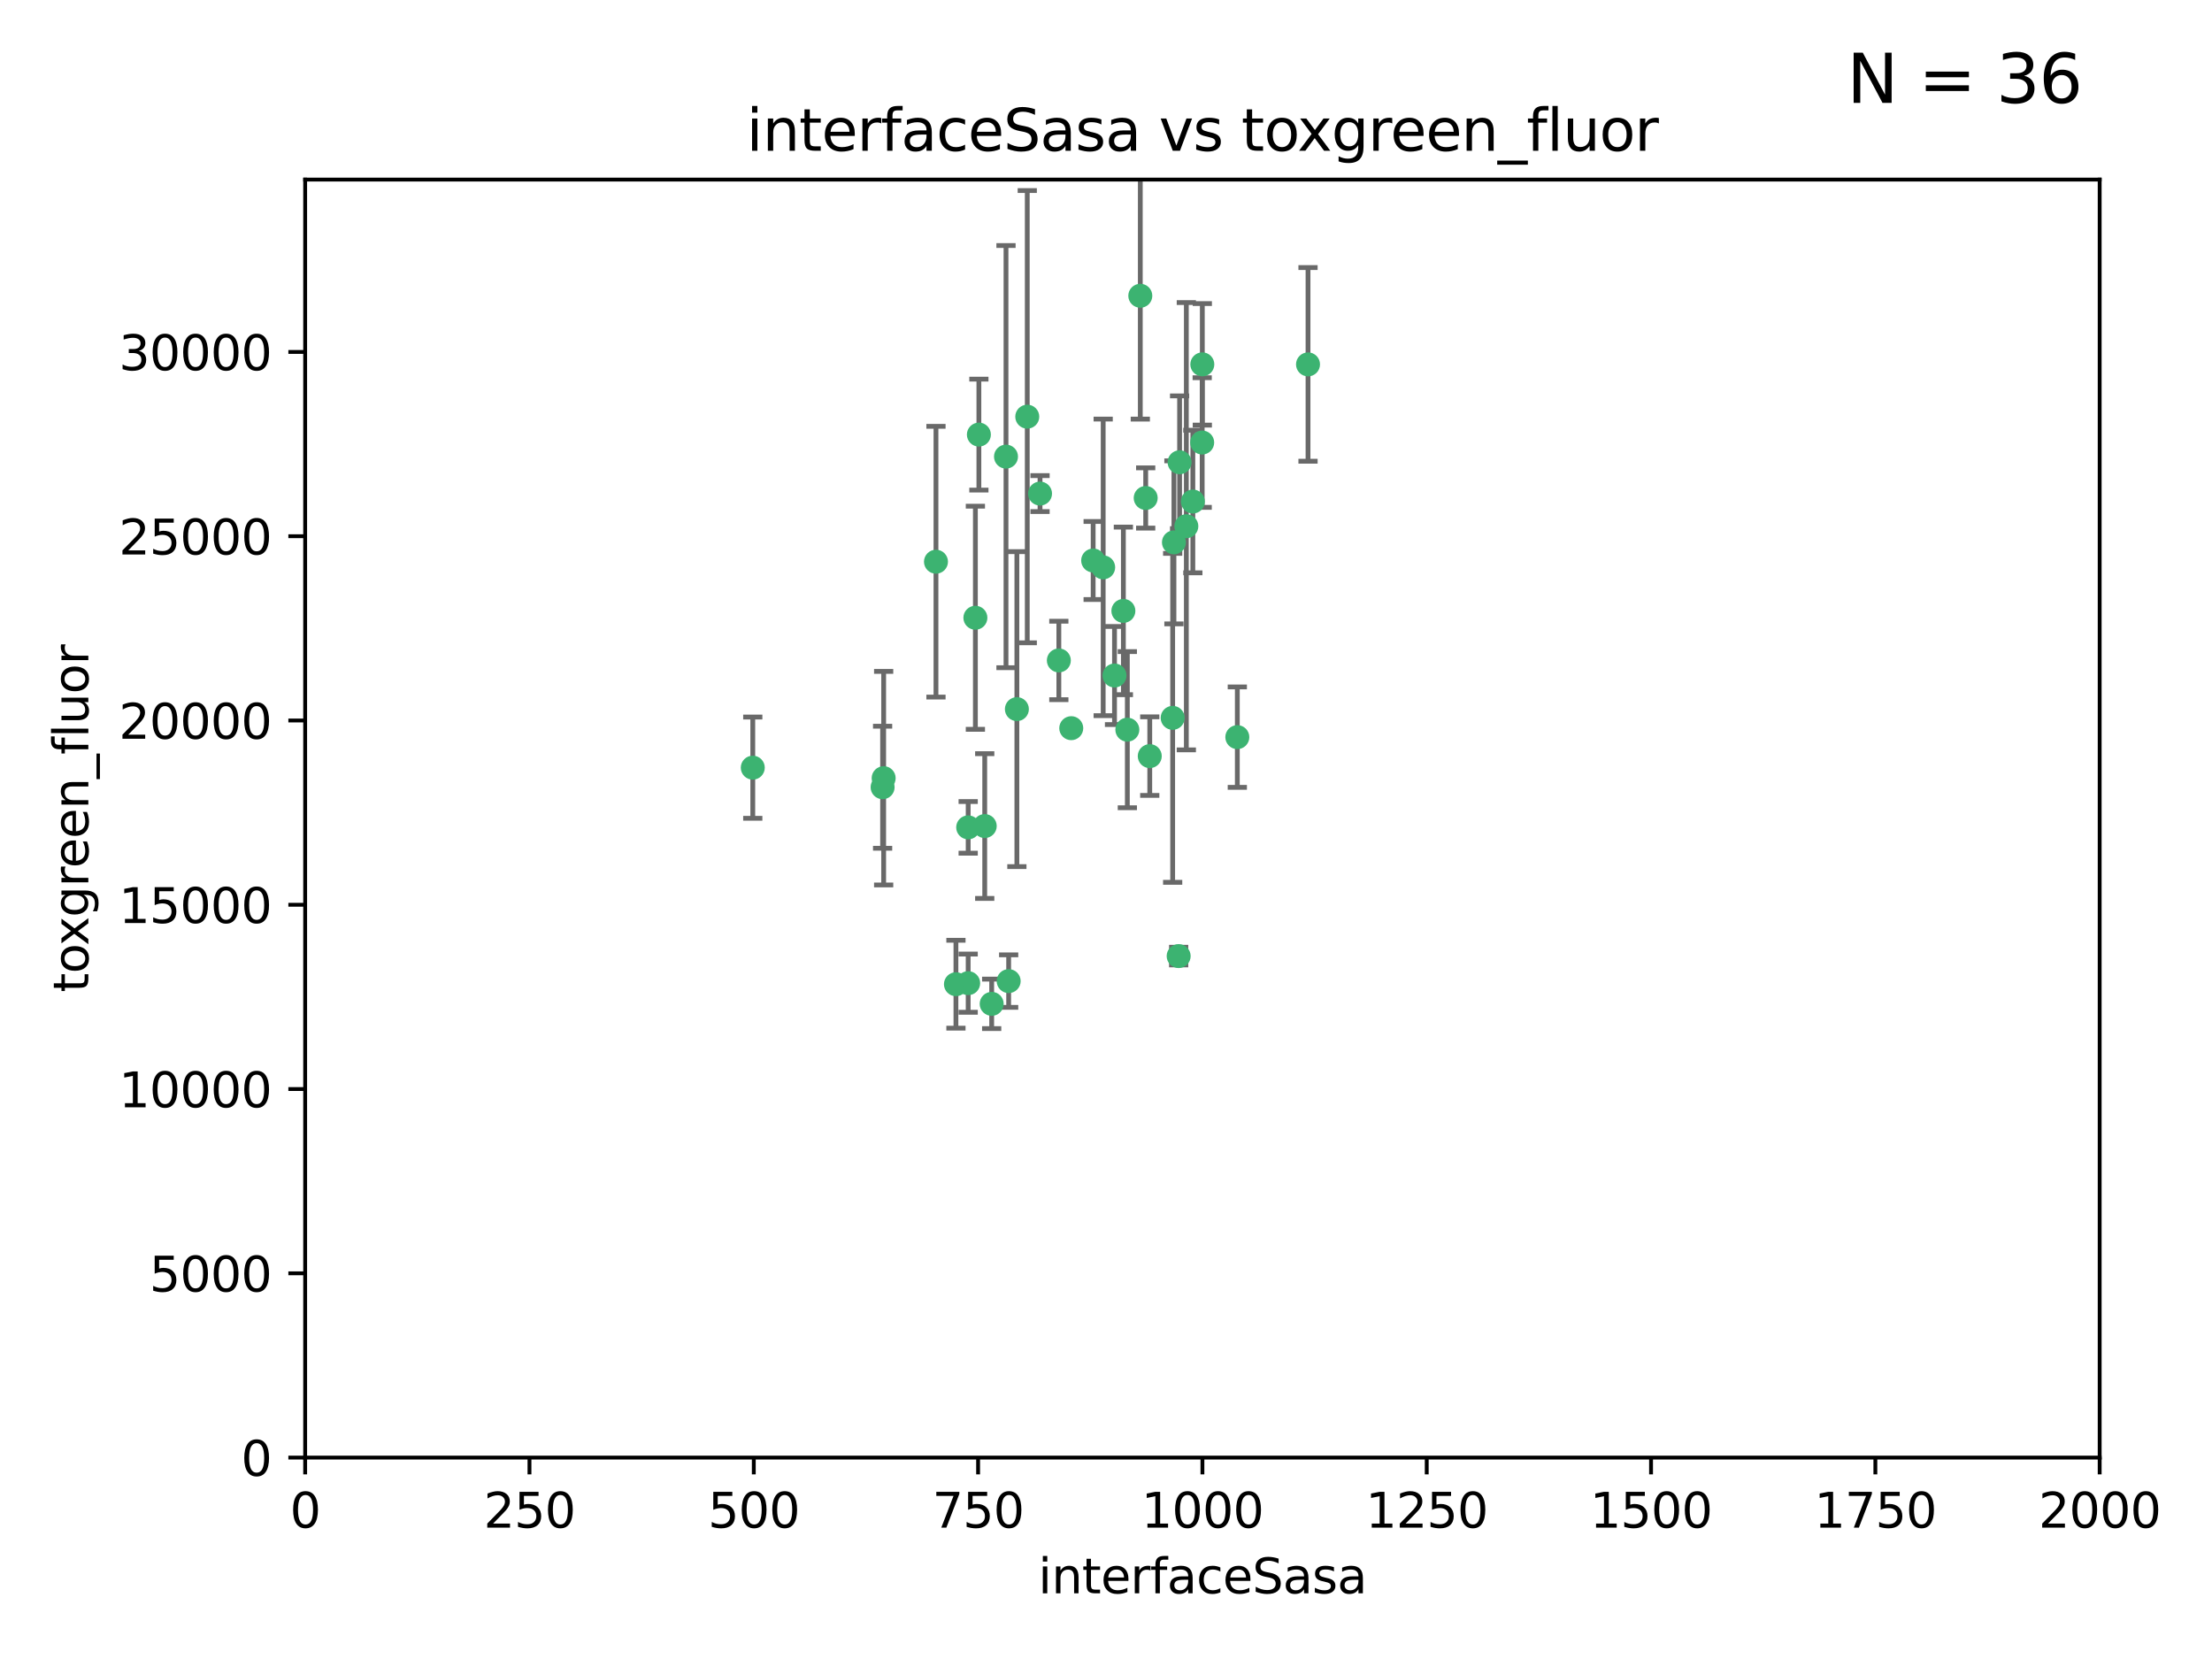 <?xml version="1.0" encoding="utf-8" standalone="no"?>
<!DOCTYPE svg PUBLIC "-//W3C//DTD SVG 1.1//EN"
  "http://www.w3.org/Graphics/SVG/1.1/DTD/svg11.dtd">
<svg xmlns:xlink="http://www.w3.org/1999/xlink" width="460.8pt" height="345.6pt" viewBox="0 0 460.8 345.6" xmlns="http://www.w3.org/2000/svg" version="1.1">
 <defs>
  <style type="text/css">*{stroke-linejoin: round; stroke-linecap: butt}</style>
 </defs>
 <g id="figure_1">
  <g id="patch_1">
   <path d="M 0 345.6 
L 460.8 345.6 
L 460.8 0 
L 0 0 
z
" style="fill: #ffffff"/>
  </g>
  <g id="axes_1">
   <g id="patch_2">
    <path d="M 63.571 303.64 
L 437.4 303.64 
L 437.4 37.411 
L 63.571 37.411 
z
" style="fill: #ffffff"/>
   </g>
   <g id="PathCollection_1">
    <defs>
     <path id="m87de6851c2" d="M 0 1.118 
C 0.297 1.118 0.581 1 0.791 0.791 
C 1 0.581 1.118 0.297 1.118 0 
C 1.118 -0.297 1 -0.581 0.791 -0.791 
C 0.581 -1 0.297 -1.118 0 -1.118 
C -0.297 -1.118 -0.581 -1 -0.791 -0.791 
C -1 -0.581 -1.118 -0.297 -1.118 0 
C -1.118 0.297 -1 0.581 -0.791 0.791 
C -0.581 1 -0.297 1.118 0 1.118 
z
" style="stroke: #3cb371"/>
    </defs>
    <g clip-path="url(#p96022aaa6d)">
     <use xlink:href="#m87de6851c2" x="272.484" y="75.908" style="fill: #3cb371; stroke: #3cb371"/>
     <use xlink:href="#m87de6851c2" x="250.437" y="92.187" style="fill: #3cb371; stroke: #3cb371"/>
     <use xlink:href="#m87de6851c2" x="247.136" y="109.622" style="fill: #3cb371; stroke: #3cb371"/>
     <use xlink:href="#m87de6851c2" x="244.553" y="112.982" style="fill: #3cb371; stroke: #3cb371"/>
     <use xlink:href="#m87de6851c2" x="234.02" y="127.26" style="fill: #3cb371; stroke: #3cb371"/>
     <use xlink:href="#m87de6851c2" x="223.161" y="151.693" style="fill: #3cb371; stroke: #3cb371"/>
     <use xlink:href="#m87de6851c2" x="248.491" y="104.476" style="fill: #3cb371; stroke: #3cb371"/>
     <use xlink:href="#m87de6851c2" x="238.669" y="103.738" style="fill: #3cb371; stroke: #3cb371"/>
     <use xlink:href="#m87de6851c2" x="227.725" y="116.762" style="fill: #3cb371; stroke: #3cb371"/>
     <use xlink:href="#m87de6851c2" x="237.546" y="61.614" style="fill: #3cb371; stroke: #3cb371"/>
     <use xlink:href="#m87de6851c2" x="245.731" y="96.299" style="fill: #3cb371; stroke: #3cb371"/>
     <use xlink:href="#m87de6851c2" x="257.757" y="153.559" style="fill: #3cb371; stroke: #3cb371"/>
     <use xlink:href="#m87de6851c2" x="216.658" y="102.821" style="fill: #3cb371; stroke: #3cb371"/>
     <use xlink:href="#m87de6851c2" x="206.585" y="209.121" style="fill: #3cb371; stroke: #3cb371"/>
     <use xlink:href="#m87de6851c2" x="250.465" y="75.9" style="fill: #3cb371; stroke: #3cb371"/>
     <use xlink:href="#m87de6851c2" x="201.688" y="204.811" style="fill: #3cb371; stroke: #3cb371"/>
     <use xlink:href="#m87de6851c2" x="194.981" y="117.014" style="fill: #3cb371; stroke: #3cb371"/>
     <use xlink:href="#m87de6851c2" x="220.577" y="137.58" style="fill: #3cb371; stroke: #3cb371"/>
     <use xlink:href="#m87de6851c2" x="210.123" y="204.382" style="fill: #3cb371; stroke: #3cb371"/>
     <use xlink:href="#m87de6851c2" x="203.92" y="90.534" style="fill: #3cb371; stroke: #3cb371"/>
     <use xlink:href="#m87de6851c2" x="229.813" y="118.19" style="fill: #3cb371; stroke: #3cb371"/>
     <use xlink:href="#m87de6851c2" x="213.998" y="86.8" style="fill: #3cb371; stroke: #3cb371"/>
     <use xlink:href="#m87de6851c2" x="203.191" y="128.689" style="fill: #3cb371; stroke: #3cb371"/>
     <use xlink:href="#m87de6851c2" x="211.835" y="147.723" style="fill: #3cb371; stroke: #3cb371"/>
     <use xlink:href="#m87de6851c2" x="183.864" y="163.993" style="fill: #3cb371; stroke: #3cb371"/>
     <use xlink:href="#m87de6851c2" x="245.536" y="199.17" style="fill: #3cb371; stroke: #3cb371"/>
     <use xlink:href="#m87de6851c2" x="209.568" y="95.121" style="fill: #3cb371; stroke: #3cb371"/>
     <use xlink:href="#m87de6851c2" x="244.288" y="149.542" style="fill: #3cb371; stroke: #3cb371"/>
     <use xlink:href="#m87de6851c2" x="199.14" y="205.029" style="fill: #3cb371; stroke: #3cb371"/>
     <use xlink:href="#m87de6851c2" x="239.516" y="157.513" style="fill: #3cb371; stroke: #3cb371"/>
     <use xlink:href="#m87de6851c2" x="205.136" y="172.082" style="fill: #3cb371; stroke: #3cb371"/>
     <use xlink:href="#m87de6851c2" x="201.69" y="172.356" style="fill: #3cb371; stroke: #3cb371"/>
     <use xlink:href="#m87de6851c2" x="234.846" y="152.004" style="fill: #3cb371; stroke: #3cb371"/>
     <use xlink:href="#m87de6851c2" x="184.082" y="162.105" style="fill: #3cb371; stroke: #3cb371"/>
     <use xlink:href="#m87de6851c2" x="232.174" y="140.722" style="fill: #3cb371; stroke: #3cb371"/>
     <use xlink:href="#m87de6851c2" x="156.817" y="159.917" style="fill: #3cb371; stroke: #3cb371"/>
    </g>
   </g>
   <g id="matplotlib.axis_1">
    <g id="xtick_1">
     <g id="line2d_1">
      <defs>
       <path id="mec2aa5df44" d="M 0 0 
L 0 3.5 
" style="stroke: #000000; stroke-width: 0.8"/>
      </defs>
      <g>
       <use xlink:href="#mec2aa5df44" x="63.571" y="303.64" style="stroke: #000000; stroke-width: 0.8"/>
      </g>
     </g>
     <g id="text_1">
      <!-- 0 -->
      <g transform="translate(60.39 318.238)scale(0.1 -0.1)">
       <defs>
        <path id="DejaVuSans-30" d="M 2034 4250 
Q 1547 4250 1301 3770 
Q 1056 3291 1056 2328 
Q 1056 1369 1301 889 
Q 1547 409 2034 409 
Q 2525 409 2770 889 
Q 3016 1369 3016 2328 
Q 3016 3291 2770 3770 
Q 2525 4250 2034 4250 
z
M 2034 4750 
Q 2819 4750 3233 4129 
Q 3647 3509 3647 2328 
Q 3647 1150 3233 529 
Q 2819 -91 2034 -91 
Q 1250 -91 836 529 
Q 422 1150 422 2328 
Q 422 3509 836 4129 
Q 1250 4750 2034 4750 
z
" transform="scale(0.016)"/>
       </defs>
       <use xlink:href="#DejaVuSans-30"/>
      </g>
     </g>
    </g>
    <g id="xtick_2">
     <g id="line2d_2">
      <g>
       <use xlink:href="#mec2aa5df44" x="110.3" y="303.64" style="stroke: #000000; stroke-width: 0.8"/>
      </g>
     </g>
     <g id="text_2">
      <!-- 250 -->
      <g transform="translate(100.756 318.238)scale(0.1 -0.1)">
       <defs>
        <path id="DejaVuSans-32" d="M 1228 531 
L 3431 531 
L 3431 0 
L 469 0 
L 469 531 
Q 828 903 1448 1529 
Q 2069 2156 2228 2338 
Q 2531 2678 2651 2914 
Q 2772 3150 2772 3378 
Q 2772 3750 2511 3984 
Q 2250 4219 1831 4219 
Q 1534 4219 1204 4116 
Q 875 4013 500 3803 
L 500 4441 
Q 881 4594 1212 4672 
Q 1544 4750 1819 4750 
Q 2544 4750 2975 4387 
Q 3406 4025 3406 3419 
Q 3406 3131 3298 2873 
Q 3191 2616 2906 2266 
Q 2828 2175 2409 1742 
Q 1991 1309 1228 531 
z
" transform="scale(0.016)"/>
        <path id="DejaVuSans-35" d="M 691 4666 
L 3169 4666 
L 3169 4134 
L 1269 4134 
L 1269 2991 
Q 1406 3038 1543 3061 
Q 1681 3084 1819 3084 
Q 2600 3084 3056 2656 
Q 3513 2228 3513 1497 
Q 3513 744 3044 326 
Q 2575 -91 1722 -91 
Q 1428 -91 1123 -41 
Q 819 9 494 109 
L 494 744 
Q 775 591 1075 516 
Q 1375 441 1709 441 
Q 2250 441 2565 725 
Q 2881 1009 2881 1497 
Q 2881 1984 2565 2268 
Q 2250 2553 1709 2553 
Q 1456 2553 1204 2497 
Q 953 2441 691 2322 
L 691 4666 
z
" transform="scale(0.016)"/>
       </defs>
       <use xlink:href="#DejaVuSans-32"/>
       <use xlink:href="#DejaVuSans-35" x="63.623"/>
       <use xlink:href="#DejaVuSans-30" x="127.246"/>
      </g>
     </g>
    </g>
    <g id="xtick_3">
     <g id="line2d_3">
      <g>
       <use xlink:href="#mec2aa5df44" x="157.028" y="303.64" style="stroke: #000000; stroke-width: 0.8"/>
      </g>
     </g>
     <g id="text_3">
      <!-- 500 -->
      <g transform="translate(147.485 318.238)scale(0.1 -0.1)">
       <use xlink:href="#DejaVuSans-35"/>
       <use xlink:href="#DejaVuSans-30" x="63.623"/>
       <use xlink:href="#DejaVuSans-30" x="127.246"/>
      </g>
     </g>
    </g>
    <g id="xtick_4">
     <g id="line2d_4">
      <g>
       <use xlink:href="#mec2aa5df44" x="203.757" y="303.64" style="stroke: #000000; stroke-width: 0.8"/>
      </g>
     </g>
     <g id="text_4">
      <!-- 750 -->
      <g transform="translate(194.213 318.238)scale(0.1 -0.1)">
       <defs>
        <path id="DejaVuSans-37" d="M 525 4666 
L 3525 4666 
L 3525 4397 
L 1831 0 
L 1172 0 
L 2766 4134 
L 525 4134 
L 525 4666 
z
" transform="scale(0.016)"/>
       </defs>
       <use xlink:href="#DejaVuSans-37"/>
       <use xlink:href="#DejaVuSans-35" x="63.623"/>
       <use xlink:href="#DejaVuSans-30" x="127.246"/>
      </g>
     </g>
    </g>
    <g id="xtick_5">
     <g id="line2d_5">
      <g>
       <use xlink:href="#mec2aa5df44" x="250.486" y="303.64" style="stroke: #000000; stroke-width: 0.8"/>
      </g>
     </g>
     <g id="text_5">
      <!-- 1000 -->
      <g transform="translate(237.761 318.238)scale(0.1 -0.1)">
       <defs>
        <path id="DejaVuSans-31" d="M 794 531 
L 1825 531 
L 1825 4091 
L 703 3866 
L 703 4441 
L 1819 4666 
L 2450 4666 
L 2450 531 
L 3481 531 
L 3481 0 
L 794 0 
L 794 531 
z
" transform="scale(0.016)"/>
       </defs>
       <use xlink:href="#DejaVuSans-31"/>
       <use xlink:href="#DejaVuSans-30" x="63.623"/>
       <use xlink:href="#DejaVuSans-30" x="127.246"/>
       <use xlink:href="#DejaVuSans-30" x="190.869"/>
      </g>
     </g>
    </g>
    <g id="xtick_6">
     <g id="line2d_6">
      <g>
       <use xlink:href="#mec2aa5df44" x="297.214" y="303.64" style="stroke: #000000; stroke-width: 0.8"/>
      </g>
     </g>
     <g id="text_6">
      <!-- 1250 -->
      <g transform="translate(284.489 318.238)scale(0.1 -0.1)">
       <use xlink:href="#DejaVuSans-31"/>
       <use xlink:href="#DejaVuSans-32" x="63.623"/>
       <use xlink:href="#DejaVuSans-35" x="127.246"/>
       <use xlink:href="#DejaVuSans-30" x="190.869"/>
      </g>
     </g>
    </g>
    <g id="xtick_7">
     <g id="line2d_7">
      <g>
       <use xlink:href="#mec2aa5df44" x="343.943" y="303.64" style="stroke: #000000; stroke-width: 0.8"/>
      </g>
     </g>
     <g id="text_7">
      <!-- 1500 -->
      <g transform="translate(331.218 318.238)scale(0.1 -0.1)">
       <use xlink:href="#DejaVuSans-31"/>
       <use xlink:href="#DejaVuSans-35" x="63.623"/>
       <use xlink:href="#DejaVuSans-30" x="127.246"/>
       <use xlink:href="#DejaVuSans-30" x="190.869"/>
      </g>
     </g>
    </g>
    <g id="xtick_8">
     <g id="line2d_8">
      <g>
       <use xlink:href="#mec2aa5df44" x="390.671" y="303.64" style="stroke: #000000; stroke-width: 0.8"/>
      </g>
     </g>
     <g id="text_8">
      <!-- 1750 -->
      <g transform="translate(377.946 318.238)scale(0.1 -0.1)">
       <use xlink:href="#DejaVuSans-31"/>
       <use xlink:href="#DejaVuSans-37" x="63.623"/>
       <use xlink:href="#DejaVuSans-35" x="127.246"/>
       <use xlink:href="#DejaVuSans-30" x="190.869"/>
      </g>
     </g>
    </g>
    <g id="xtick_9">
     <g id="line2d_9">
      <g>
       <use xlink:href="#mec2aa5df44" x="437.4" y="303.64" style="stroke: #000000; stroke-width: 0.8"/>
      </g>
     </g>
     <g id="text_9">
      <!-- 2000 -->
      <g transform="translate(424.675 318.238)scale(0.1 -0.1)">
       <use xlink:href="#DejaVuSans-32"/>
       <use xlink:href="#DejaVuSans-30" x="63.623"/>
       <use xlink:href="#DejaVuSans-30" x="127.246"/>
       <use xlink:href="#DejaVuSans-30" x="190.869"/>
      </g>
     </g>
    </g>
    <g id="text_10">
     <!-- interfaceSasa -->
     <g transform="translate(216.279 331.917)scale(0.1 -0.1)">
      <defs>
       <path id="DejaVuSans-69" d="M 603 3500 
L 1178 3500 
L 1178 0 
L 603 0 
L 603 3500 
z
M 603 4863 
L 1178 4863 
L 1178 4134 
L 603 4134 
L 603 4863 
z
" transform="scale(0.016)"/>
       <path id="DejaVuSans-6e" d="M 3513 2113 
L 3513 0 
L 2938 0 
L 2938 2094 
Q 2938 2591 2744 2837 
Q 2550 3084 2163 3084 
Q 1697 3084 1428 2787 
Q 1159 2491 1159 1978 
L 1159 0 
L 581 0 
L 581 3500 
L 1159 3500 
L 1159 2956 
Q 1366 3272 1645 3428 
Q 1925 3584 2291 3584 
Q 2894 3584 3203 3211 
Q 3513 2838 3513 2113 
z
" transform="scale(0.016)"/>
       <path id="DejaVuSans-74" d="M 1172 4494 
L 1172 3500 
L 2356 3500 
L 2356 3053 
L 1172 3053 
L 1172 1153 
Q 1172 725 1289 603 
Q 1406 481 1766 481 
L 2356 481 
L 2356 0 
L 1766 0 
Q 1100 0 847 248 
Q 594 497 594 1153 
L 594 3053 
L 172 3053 
L 172 3500 
L 594 3500 
L 594 4494 
L 1172 4494 
z
" transform="scale(0.016)"/>
       <path id="DejaVuSans-65" d="M 3597 1894 
L 3597 1613 
L 953 1613 
Q 991 1019 1311 708 
Q 1631 397 2203 397 
Q 2534 397 2845 478 
Q 3156 559 3463 722 
L 3463 178 
Q 3153 47 2828 -22 
Q 2503 -91 2169 -91 
Q 1331 -91 842 396 
Q 353 884 353 1716 
Q 353 2575 817 3079 
Q 1281 3584 2069 3584 
Q 2775 3584 3186 3129 
Q 3597 2675 3597 1894 
z
M 3022 2063 
Q 3016 2534 2758 2815 
Q 2500 3097 2075 3097 
Q 1594 3097 1305 2825 
Q 1016 2553 972 2059 
L 3022 2063 
z
" transform="scale(0.016)"/>
       <path id="DejaVuSans-72" d="M 2631 2963 
Q 2534 3019 2420 3045 
Q 2306 3072 2169 3072 
Q 1681 3072 1420 2755 
Q 1159 2438 1159 1844 
L 1159 0 
L 581 0 
L 581 3500 
L 1159 3500 
L 1159 2956 
Q 1341 3275 1631 3429 
Q 1922 3584 2338 3584 
Q 2397 3584 2469 3576 
Q 2541 3569 2628 3553 
L 2631 2963 
z
" transform="scale(0.016)"/>
       <path id="DejaVuSans-66" d="M 2375 4863 
L 2375 4384 
L 1825 4384 
Q 1516 4384 1395 4259 
Q 1275 4134 1275 3809 
L 1275 3500 
L 2222 3500 
L 2222 3053 
L 1275 3053 
L 1275 0 
L 697 0 
L 697 3053 
L 147 3053 
L 147 3500 
L 697 3500 
L 697 3744 
Q 697 4328 969 4595 
Q 1241 4863 1831 4863 
L 2375 4863 
z
" transform="scale(0.016)"/>
       <path id="DejaVuSans-61" d="M 2194 1759 
Q 1497 1759 1228 1600 
Q 959 1441 959 1056 
Q 959 750 1161 570 
Q 1363 391 1709 391 
Q 2188 391 2477 730 
Q 2766 1069 2766 1631 
L 2766 1759 
L 2194 1759 
z
M 3341 1997 
L 3341 0 
L 2766 0 
L 2766 531 
Q 2569 213 2275 61 
Q 1981 -91 1556 -91 
Q 1019 -91 701 211 
Q 384 513 384 1019 
Q 384 1609 779 1909 
Q 1175 2209 1959 2209 
L 2766 2209 
L 2766 2266 
Q 2766 2663 2505 2880 
Q 2244 3097 1772 3097 
Q 1472 3097 1187 3025 
Q 903 2953 641 2809 
L 641 3341 
Q 956 3463 1253 3523 
Q 1550 3584 1831 3584 
Q 2591 3584 2966 3190 
Q 3341 2797 3341 1997 
z
" transform="scale(0.016)"/>
       <path id="DejaVuSans-63" d="M 3122 3366 
L 3122 2828 
Q 2878 2963 2633 3030 
Q 2388 3097 2138 3097 
Q 1578 3097 1268 2742 
Q 959 2388 959 1747 
Q 959 1106 1268 751 
Q 1578 397 2138 397 
Q 2388 397 2633 464 
Q 2878 531 3122 666 
L 3122 134 
Q 2881 22 2623 -34 
Q 2366 -91 2075 -91 
Q 1284 -91 818 406 
Q 353 903 353 1747 
Q 353 2603 823 3093 
Q 1294 3584 2113 3584 
Q 2378 3584 2631 3529 
Q 2884 3475 3122 3366 
z
" transform="scale(0.016)"/>
       <path id="DejaVuSans-53" d="M 3425 4513 
L 3425 3897 
Q 3066 4069 2747 4153 
Q 2428 4238 2131 4238 
Q 1616 4238 1336 4038 
Q 1056 3838 1056 3469 
Q 1056 3159 1242 3001 
Q 1428 2844 1947 2747 
L 2328 2669 
Q 3034 2534 3370 2195 
Q 3706 1856 3706 1288 
Q 3706 609 3251 259 
Q 2797 -91 1919 -91 
Q 1588 -91 1214 -16 
Q 841 59 441 206 
L 441 856 
Q 825 641 1194 531 
Q 1563 422 1919 422 
Q 2459 422 2753 634 
Q 3047 847 3047 1241 
Q 3047 1584 2836 1778 
Q 2625 1972 2144 2069 
L 1759 2144 
Q 1053 2284 737 2584 
Q 422 2884 422 3419 
Q 422 4038 858 4394 
Q 1294 4750 2059 4750 
Q 2388 4750 2728 4690 
Q 3069 4631 3425 4513 
z
" transform="scale(0.016)"/>
       <path id="DejaVuSans-73" d="M 2834 3397 
L 2834 2853 
Q 2591 2978 2328 3040 
Q 2066 3103 1784 3103 
Q 1356 3103 1142 2972 
Q 928 2841 928 2578 
Q 928 2378 1081 2264 
Q 1234 2150 1697 2047 
L 1894 2003 
Q 2506 1872 2764 1633 
Q 3022 1394 3022 966 
Q 3022 478 2636 193 
Q 2250 -91 1575 -91 
Q 1294 -91 989 -36 
Q 684 19 347 128 
L 347 722 
Q 666 556 975 473 
Q 1284 391 1588 391 
Q 1994 391 2212 530 
Q 2431 669 2431 922 
Q 2431 1156 2273 1281 
Q 2116 1406 1581 1522 
L 1381 1569 
Q 847 1681 609 1914 
Q 372 2147 372 2553 
Q 372 3047 722 3315 
Q 1072 3584 1716 3584 
Q 2034 3584 2315 3537 
Q 2597 3491 2834 3397 
z
" transform="scale(0.016)"/>
      </defs>
      <use xlink:href="#DejaVuSans-69"/>
      <use xlink:href="#DejaVuSans-6e" x="27.783"/>
      <use xlink:href="#DejaVuSans-74" x="91.162"/>
      <use xlink:href="#DejaVuSans-65" x="130.371"/>
      <use xlink:href="#DejaVuSans-72" x="191.895"/>
      <use xlink:href="#DejaVuSans-66" x="233.008"/>
      <use xlink:href="#DejaVuSans-61" x="268.213"/>
      <use xlink:href="#DejaVuSans-63" x="329.492"/>
      <use xlink:href="#DejaVuSans-65" x="384.473"/>
      <use xlink:href="#DejaVuSans-53" x="445.996"/>
      <use xlink:href="#DejaVuSans-61" x="509.473"/>
      <use xlink:href="#DejaVuSans-73" x="570.752"/>
      <use xlink:href="#DejaVuSans-61" x="622.852"/>
     </g>
    </g>
   </g>
   <g id="matplotlib.axis_2">
    <g id="ytick_1">
     <g id="line2d_10">
      <defs>
       <path id="m6af31dac3f" d="M 0 0 
L -3.5 0 
" style="stroke: #000000; stroke-width: 0.8"/>
      </defs>
      <g>
       <use xlink:href="#m6af31dac3f" x="63.571" y="303.64" style="stroke: #000000; stroke-width: 0.8"/>
      </g>
     </g>
     <g id="text_11">
      <!-- 0 -->
      <g transform="translate(50.209 307.439)scale(0.1 -0.1)">
       <use xlink:href="#DejaVuSans-30"/>
      </g>
     </g>
    </g>
    <g id="ytick_2">
     <g id="line2d_11">
      <g>
       <use xlink:href="#m6af31dac3f" x="63.571" y="265.253" style="stroke: #000000; stroke-width: 0.8"/>
      </g>
     </g>
     <g id="text_12">
      <!-- 5000 -->
      <g transform="translate(31.121 269.052)scale(0.1 -0.1)">
       <use xlink:href="#DejaVuSans-35"/>
       <use xlink:href="#DejaVuSans-30" x="63.623"/>
       <use xlink:href="#DejaVuSans-30" x="127.246"/>
       <use xlink:href="#DejaVuSans-30" x="190.869"/>
      </g>
     </g>
    </g>
    <g id="ytick_3">
     <g id="line2d_12">
      <g>
       <use xlink:href="#m6af31dac3f" x="63.571" y="226.866" style="stroke: #000000; stroke-width: 0.8"/>
      </g>
     </g>
     <g id="text_13">
      <!-- 10000 -->
      <g transform="translate(24.759 230.665)scale(0.1 -0.1)">
       <use xlink:href="#DejaVuSans-31"/>
       <use xlink:href="#DejaVuSans-30" x="63.623"/>
       <use xlink:href="#DejaVuSans-30" x="127.246"/>
       <use xlink:href="#DejaVuSans-30" x="190.869"/>
       <use xlink:href="#DejaVuSans-30" x="254.492"/>
      </g>
     </g>
    </g>
    <g id="ytick_4">
     <g id="line2d_13">
      <g>
       <use xlink:href="#m6af31dac3f" x="63.571" y="188.479" style="stroke: #000000; stroke-width: 0.8"/>
      </g>
     </g>
     <g id="text_14">
      <!-- 15000 -->
      <g transform="translate(24.759 192.278)scale(0.1 -0.1)">
       <use xlink:href="#DejaVuSans-31"/>
       <use xlink:href="#DejaVuSans-35" x="63.623"/>
       <use xlink:href="#DejaVuSans-30" x="127.246"/>
       <use xlink:href="#DejaVuSans-30" x="190.869"/>
       <use xlink:href="#DejaVuSans-30" x="254.492"/>
      </g>
     </g>
    </g>
    <g id="ytick_5">
     <g id="line2d_14">
      <g>
       <use xlink:href="#m6af31dac3f" x="63.571" y="150.092" style="stroke: #000000; stroke-width: 0.8"/>
      </g>
     </g>
     <g id="text_15">
      <!-- 20000 -->
      <g transform="translate(24.759 153.891)scale(0.1 -0.1)">
       <use xlink:href="#DejaVuSans-32"/>
       <use xlink:href="#DejaVuSans-30" x="63.623"/>
       <use xlink:href="#DejaVuSans-30" x="127.246"/>
       <use xlink:href="#DejaVuSans-30" x="190.869"/>
       <use xlink:href="#DejaVuSans-30" x="254.492"/>
      </g>
     </g>
    </g>
    <g id="ytick_6">
     <g id="line2d_15">
      <g>
       <use xlink:href="#m6af31dac3f" x="63.571" y="111.705" style="stroke: #000000; stroke-width: 0.8"/>
      </g>
     </g>
     <g id="text_16">
      <!-- 25000 -->
      <g transform="translate(24.759 115.504)scale(0.1 -0.1)">
       <use xlink:href="#DejaVuSans-32"/>
       <use xlink:href="#DejaVuSans-35" x="63.623"/>
       <use xlink:href="#DejaVuSans-30" x="127.246"/>
       <use xlink:href="#DejaVuSans-30" x="190.869"/>
       <use xlink:href="#DejaVuSans-30" x="254.492"/>
      </g>
     </g>
    </g>
    <g id="ytick_7">
     <g id="line2d_16">
      <g>
       <use xlink:href="#m6af31dac3f" x="63.571" y="73.317" style="stroke: #000000; stroke-width: 0.8"/>
      </g>
     </g>
     <g id="text_17">
      <!-- 30000 -->
      <g transform="translate(24.759 77.117)scale(0.1 -0.1)">
       <defs>
        <path id="DejaVuSans-33" d="M 2597 2516 
Q 3050 2419 3304 2112 
Q 3559 1806 3559 1356 
Q 3559 666 3084 287 
Q 2609 -91 1734 -91 
Q 1441 -91 1130 -33 
Q 819 25 488 141 
L 488 750 
Q 750 597 1062 519 
Q 1375 441 1716 441 
Q 2309 441 2620 675 
Q 2931 909 2931 1356 
Q 2931 1769 2642 2001 
Q 2353 2234 1838 2234 
L 1294 2234 
L 1294 2753 
L 1863 2753 
Q 2328 2753 2575 2939 
Q 2822 3125 2822 3475 
Q 2822 3834 2567 4026 
Q 2313 4219 1838 4219 
Q 1578 4219 1281 4162 
Q 984 4106 628 3988 
L 628 4550 
Q 988 4650 1302 4700 
Q 1616 4750 1894 4750 
Q 2613 4750 3031 4423 
Q 3450 4097 3450 3541 
Q 3450 3153 3228 2886 
Q 3006 2619 2597 2516 
z
" transform="scale(0.016)"/>
       </defs>
       <use xlink:href="#DejaVuSans-33"/>
       <use xlink:href="#DejaVuSans-30" x="63.623"/>
       <use xlink:href="#DejaVuSans-30" x="127.246"/>
       <use xlink:href="#DejaVuSans-30" x="190.869"/>
       <use xlink:href="#DejaVuSans-30" x="254.492"/>
      </g>
     </g>
    </g>
    <g id="text_18">
     <!-- toxgreen_fluor -->
     <g transform="translate(18.401 206.72)rotate(-90)scale(0.1 -0.1)">
      <defs>
       <path id="DejaVuSans-6f" d="M 1959 3097 
Q 1497 3097 1228 2736 
Q 959 2375 959 1747 
Q 959 1119 1226 758 
Q 1494 397 1959 397 
Q 2419 397 2687 759 
Q 2956 1122 2956 1747 
Q 2956 2369 2687 2733 
Q 2419 3097 1959 3097 
z
M 1959 3584 
Q 2709 3584 3137 3096 
Q 3566 2609 3566 1747 
Q 3566 888 3137 398 
Q 2709 -91 1959 -91 
Q 1206 -91 779 398 
Q 353 888 353 1747 
Q 353 2609 779 3096 
Q 1206 3584 1959 3584 
z
" transform="scale(0.016)"/>
       <path id="DejaVuSans-78" d="M 3513 3500 
L 2247 1797 
L 3578 0 
L 2900 0 
L 1881 1375 
L 863 0 
L 184 0 
L 1544 1831 
L 300 3500 
L 978 3500 
L 1906 2253 
L 2834 3500 
L 3513 3500 
z
" transform="scale(0.016)"/>
       <path id="DejaVuSans-67" d="M 2906 1791 
Q 2906 2416 2648 2759 
Q 2391 3103 1925 3103 
Q 1463 3103 1205 2759 
Q 947 2416 947 1791 
Q 947 1169 1205 825 
Q 1463 481 1925 481 
Q 2391 481 2648 825 
Q 2906 1169 2906 1791 
z
M 3481 434 
Q 3481 -459 3084 -895 
Q 2688 -1331 1869 -1331 
Q 1566 -1331 1297 -1286 
Q 1028 -1241 775 -1147 
L 775 -588 
Q 1028 -725 1275 -790 
Q 1522 -856 1778 -856 
Q 2344 -856 2625 -561 
Q 2906 -266 2906 331 
L 2906 616 
Q 2728 306 2450 153 
Q 2172 0 1784 0 
Q 1141 0 747 490 
Q 353 981 353 1791 
Q 353 2603 747 3093 
Q 1141 3584 1784 3584 
Q 2172 3584 2450 3431 
Q 2728 3278 2906 2969 
L 2906 3500 
L 3481 3500 
L 3481 434 
z
" transform="scale(0.016)"/>
       <path id="DejaVuSans-5f" d="M 3263 -1063 
L 3263 -1509 
L -63 -1509 
L -63 -1063 
L 3263 -1063 
z
" transform="scale(0.016)"/>
       <path id="DejaVuSans-6c" d="M 603 4863 
L 1178 4863 
L 1178 0 
L 603 0 
L 603 4863 
z
" transform="scale(0.016)"/>
       <path id="DejaVuSans-75" d="M 544 1381 
L 544 3500 
L 1119 3500 
L 1119 1403 
Q 1119 906 1312 657 
Q 1506 409 1894 409 
Q 2359 409 2629 706 
Q 2900 1003 2900 1516 
L 2900 3500 
L 3475 3500 
L 3475 0 
L 2900 0 
L 2900 538 
Q 2691 219 2414 64 
Q 2138 -91 1772 -91 
Q 1169 -91 856 284 
Q 544 659 544 1381 
z
M 1991 3584 
L 1991 3584 
z
" transform="scale(0.016)"/>
      </defs>
      <use xlink:href="#DejaVuSans-74"/>
      <use xlink:href="#DejaVuSans-6f" x="39.209"/>
      <use xlink:href="#DejaVuSans-78" x="97.266"/>
      <use xlink:href="#DejaVuSans-67" x="156.445"/>
      <use xlink:href="#DejaVuSans-72" x="219.922"/>
      <use xlink:href="#DejaVuSans-65" x="258.785"/>
      <use xlink:href="#DejaVuSans-65" x="320.309"/>
      <use xlink:href="#DejaVuSans-6e" x="381.832"/>
      <use xlink:href="#DejaVuSans-5f" x="445.211"/>
      <use xlink:href="#DejaVuSans-66" x="495.211"/>
      <use xlink:href="#DejaVuSans-6c" x="530.416"/>
      <use xlink:href="#DejaVuSans-75" x="558.199"/>
      <use xlink:href="#DejaVuSans-6f" x="621.578"/>
      <use xlink:href="#DejaVuSans-72" x="682.76"/>
     </g>
    </g>
   </g>
   <g id="LineCollection_1">
    <path d="M 272.484 96.079 
L 272.484 55.738 
" clip-path="url(#p96022aaa6d)" style="fill: none; stroke: #696969"/>
    <path d="M 250.437 105.69 
L 250.437 78.685 
" clip-path="url(#p96022aaa6d)" style="fill: none; stroke: #696969"/>
    <path d="M 247.136 156.211 
L 247.136 63.032 
" clip-path="url(#p96022aaa6d)" style="fill: none; stroke: #696969"/>
    <path d="M 244.553 129.961 
L 244.553 96.004 
" clip-path="url(#p96022aaa6d)" style="fill: none; stroke: #696969"/>
    <path d="M 234.02 144.714 
L 234.02 109.807 
" clip-path="url(#p96022aaa6d)" style="fill: none; stroke: #696969"/>
    <path d="M 223.161 152.217 
L 223.161 151.168 
" clip-path="url(#p96022aaa6d)" style="fill: none; stroke: #696969"/>
    <path d="M 248.491 119.328 
L 248.491 89.623 
" clip-path="url(#p96022aaa6d)" style="fill: none; stroke: #696969"/>
    <path d="M 238.669 110.014 
L 238.669 97.461 
" clip-path="url(#p96022aaa6d)" style="fill: none; stroke: #696969"/>
    <path d="M 227.725 124.89 
L 227.725 108.635 
" clip-path="url(#p96022aaa6d)" style="fill: none; stroke: #696969"/>
    <path d="M 237.546 87.306 
L 237.546 35.922 
" clip-path="url(#p96022aaa6d)" style="fill: none; stroke: #696969"/>
    <path d="M 245.731 110.125 
L 245.731 82.473 
" clip-path="url(#p96022aaa6d)" style="fill: none; stroke: #696969"/>
    <path d="M 257.757 164.019 
L 257.757 143.098 
" clip-path="url(#p96022aaa6d)" style="fill: none; stroke: #696969"/>
    <path d="M 216.658 106.565 
L 216.658 99.077 
" clip-path="url(#p96022aaa6d)" style="fill: none; stroke: #696969"/>
    <path d="M 206.585 214.275 
L 206.585 203.967 
" clip-path="url(#p96022aaa6d)" style="fill: none; stroke: #696969"/>
    <path d="M 250.465 88.56 
L 250.465 63.241 
" clip-path="url(#p96022aaa6d)" style="fill: none; stroke: #696969"/>
    <path d="M 201.688 210.874 
L 201.688 198.748 
" clip-path="url(#p96022aaa6d)" style="fill: none; stroke: #696969"/>
    <path d="M 194.981 145.217 
L 194.981 88.811 
" clip-path="url(#p96022aaa6d)" style="fill: none; stroke: #696969"/>
    <path d="M 220.577 145.75 
L 220.577 129.411 
" clip-path="url(#p96022aaa6d)" style="fill: none; stroke: #696969"/>
    <path d="M 210.123 209.851 
L 210.123 198.914 
" clip-path="url(#p96022aaa6d)" style="fill: none; stroke: #696969"/>
    <path d="M 203.92 102.091 
L 203.92 78.978 
" clip-path="url(#p96022aaa6d)" style="fill: none; stroke: #696969"/>
    <path d="M 229.813 149.083 
L 229.813 87.298 
" clip-path="url(#p96022aaa6d)" style="fill: none; stroke: #696969"/>
    <path d="M 213.998 133.906 
L 213.998 39.694 
" clip-path="url(#p96022aaa6d)" style="fill: none; stroke: #696969"/>
    <path d="M 203.191 151.927 
L 203.191 105.45 
" clip-path="url(#p96022aaa6d)" style="fill: none; stroke: #696969"/>
    <path d="M 211.835 180.527 
L 211.835 114.919 
" clip-path="url(#p96022aaa6d)" style="fill: none; stroke: #696969"/>
    <path d="M 183.864 176.705 
L 183.864 151.281 
" clip-path="url(#p96022aaa6d)" style="fill: none; stroke: #696969"/>
    <path d="M 245.536 201.012 
L 245.536 197.328 
" clip-path="url(#p96022aaa6d)" style="fill: none; stroke: #696969"/>
    <path d="M 209.568 139.091 
L 209.568 51.151 
" clip-path="url(#p96022aaa6d)" style="fill: none; stroke: #696969"/>
    <path d="M 244.288 183.804 
L 244.288 115.28 
" clip-path="url(#p96022aaa6d)" style="fill: none; stroke: #696969"/>
    <path d="M 199.14 214.186 
L 199.14 195.873 
" clip-path="url(#p96022aaa6d)" style="fill: none; stroke: #696969"/>
    <path d="M 239.516 165.694 
L 239.516 149.332 
" clip-path="url(#p96022aaa6d)" style="fill: none; stroke: #696969"/>
    <path d="M 205.136 187.16 
L 205.136 157.004 
" clip-path="url(#p96022aaa6d)" style="fill: none; stroke: #696969"/>
    <path d="M 201.69 177.734 
L 201.69 166.978 
" clip-path="url(#p96022aaa6d)" style="fill: none; stroke: #696969"/>
    <path d="M 234.846 168.265 
L 234.846 135.742 
" clip-path="url(#p96022aaa6d)" style="fill: none; stroke: #696969"/>
    <path d="M 184.082 184.351 
L 184.082 139.86 
" clip-path="url(#p96022aaa6d)" style="fill: none; stroke: #696969"/>
    <path d="M 232.174 150.938 
L 232.174 130.506 
" clip-path="url(#p96022aaa6d)" style="fill: none; stroke: #696969"/>
    <path d="M 156.817 170.463 
L 156.817 149.371 
" clip-path="url(#p96022aaa6d)" style="fill: none; stroke: #696969"/>
   </g>
   <g id="line2d_17">
    <defs>
     <path id="m78881b79bc" d="M 2 0 
L -2 -0 
" style="stroke: #696969"/>
    </defs>
    <g clip-path="url(#p96022aaa6d)">
     <use xlink:href="#m78881b79bc" x="272.484" y="96.079" style="fill: #696969; stroke: #696969"/>
     <use xlink:href="#m78881b79bc" x="250.437" y="105.69" style="fill: #696969; stroke: #696969"/>
     <use xlink:href="#m78881b79bc" x="247.136" y="156.211" style="fill: #696969; stroke: #696969"/>
     <use xlink:href="#m78881b79bc" x="244.553" y="129.961" style="fill: #696969; stroke: #696969"/>
     <use xlink:href="#m78881b79bc" x="234.02" y="144.714" style="fill: #696969; stroke: #696969"/>
     <use xlink:href="#m78881b79bc" x="223.161" y="152.217" style="fill: #696969; stroke: #696969"/>
     <use xlink:href="#m78881b79bc" x="248.491" y="119.328" style="fill: #696969; stroke: #696969"/>
     <use xlink:href="#m78881b79bc" x="238.669" y="110.014" style="fill: #696969; stroke: #696969"/>
     <use xlink:href="#m78881b79bc" x="227.725" y="124.89" style="fill: #696969; stroke: #696969"/>
     <use xlink:href="#m78881b79bc" x="237.546" y="87.306" style="fill: #696969; stroke: #696969"/>
     <use xlink:href="#m78881b79bc" x="245.731" y="110.125" style="fill: #696969; stroke: #696969"/>
     <use xlink:href="#m78881b79bc" x="257.757" y="164.019" style="fill: #696969; stroke: #696969"/>
     <use xlink:href="#m78881b79bc" x="216.658" y="106.565" style="fill: #696969; stroke: #696969"/>
     <use xlink:href="#m78881b79bc" x="206.585" y="214.275" style="fill: #696969; stroke: #696969"/>
     <use xlink:href="#m78881b79bc" x="250.465" y="88.56" style="fill: #696969; stroke: #696969"/>
     <use xlink:href="#m78881b79bc" x="201.688" y="210.874" style="fill: #696969; stroke: #696969"/>
     <use xlink:href="#m78881b79bc" x="194.981" y="145.217" style="fill: #696969; stroke: #696969"/>
     <use xlink:href="#m78881b79bc" x="220.577" y="145.75" style="fill: #696969; stroke: #696969"/>
     <use xlink:href="#m78881b79bc" x="210.123" y="209.851" style="fill: #696969; stroke: #696969"/>
     <use xlink:href="#m78881b79bc" x="203.92" y="102.091" style="fill: #696969; stroke: #696969"/>
     <use xlink:href="#m78881b79bc" x="229.813" y="149.083" style="fill: #696969; stroke: #696969"/>
     <use xlink:href="#m78881b79bc" x="213.998" y="133.906" style="fill: #696969; stroke: #696969"/>
     <use xlink:href="#m78881b79bc" x="203.191" y="151.927" style="fill: #696969; stroke: #696969"/>
     <use xlink:href="#m78881b79bc" x="211.835" y="180.527" style="fill: #696969; stroke: #696969"/>
     <use xlink:href="#m78881b79bc" x="183.864" y="176.705" style="fill: #696969; stroke: #696969"/>
     <use xlink:href="#m78881b79bc" x="245.536" y="201.012" style="fill: #696969; stroke: #696969"/>
     <use xlink:href="#m78881b79bc" x="209.568" y="139.091" style="fill: #696969; stroke: #696969"/>
     <use xlink:href="#m78881b79bc" x="244.288" y="183.804" style="fill: #696969; stroke: #696969"/>
     <use xlink:href="#m78881b79bc" x="199.14" y="214.186" style="fill: #696969; stroke: #696969"/>
     <use xlink:href="#m78881b79bc" x="239.516" y="165.694" style="fill: #696969; stroke: #696969"/>
     <use xlink:href="#m78881b79bc" x="205.136" y="187.16" style="fill: #696969; stroke: #696969"/>
     <use xlink:href="#m78881b79bc" x="201.69" y="177.734" style="fill: #696969; stroke: #696969"/>
     <use xlink:href="#m78881b79bc" x="234.846" y="168.265" style="fill: #696969; stroke: #696969"/>
     <use xlink:href="#m78881b79bc" x="184.082" y="184.351" style="fill: #696969; stroke: #696969"/>
     <use xlink:href="#m78881b79bc" x="232.174" y="150.938" style="fill: #696969; stroke: #696969"/>
     <use xlink:href="#m78881b79bc" x="156.817" y="170.463" style="fill: #696969; stroke: #696969"/>
    </g>
   </g>
   <g id="line2d_18">
    <g clip-path="url(#p96022aaa6d)">
     <use xlink:href="#m78881b79bc" x="272.484" y="55.738" style="fill: #696969; stroke: #696969"/>
     <use xlink:href="#m78881b79bc" x="250.437" y="78.685" style="fill: #696969; stroke: #696969"/>
     <use xlink:href="#m78881b79bc" x="247.136" y="63.032" style="fill: #696969; stroke: #696969"/>
     <use xlink:href="#m78881b79bc" x="244.553" y="96.004" style="fill: #696969; stroke: #696969"/>
     <use xlink:href="#m78881b79bc" x="234.02" y="109.807" style="fill: #696969; stroke: #696969"/>
     <use xlink:href="#m78881b79bc" x="223.161" y="151.168" style="fill: #696969; stroke: #696969"/>
     <use xlink:href="#m78881b79bc" x="248.491" y="89.623" style="fill: #696969; stroke: #696969"/>
     <use xlink:href="#m78881b79bc" x="238.669" y="97.461" style="fill: #696969; stroke: #696969"/>
     <use xlink:href="#m78881b79bc" x="227.725" y="108.635" style="fill: #696969; stroke: #696969"/>
     <use xlink:href="#m78881b79bc" x="237.546" y="35.922" style="fill: #696969; stroke: #696969"/>
     <use xlink:href="#m78881b79bc" x="245.731" y="82.473" style="fill: #696969; stroke: #696969"/>
     <use xlink:href="#m78881b79bc" x="257.757" y="143.098" style="fill: #696969; stroke: #696969"/>
     <use xlink:href="#m78881b79bc" x="216.658" y="99.077" style="fill: #696969; stroke: #696969"/>
     <use xlink:href="#m78881b79bc" x="206.585" y="203.967" style="fill: #696969; stroke: #696969"/>
     <use xlink:href="#m78881b79bc" x="250.465" y="63.241" style="fill: #696969; stroke: #696969"/>
     <use xlink:href="#m78881b79bc" x="201.688" y="198.748" style="fill: #696969; stroke: #696969"/>
     <use xlink:href="#m78881b79bc" x="194.981" y="88.811" style="fill: #696969; stroke: #696969"/>
     <use xlink:href="#m78881b79bc" x="220.577" y="129.411" style="fill: #696969; stroke: #696969"/>
     <use xlink:href="#m78881b79bc" x="210.123" y="198.914" style="fill: #696969; stroke: #696969"/>
     <use xlink:href="#m78881b79bc" x="203.92" y="78.978" style="fill: #696969; stroke: #696969"/>
     <use xlink:href="#m78881b79bc" x="229.813" y="87.298" style="fill: #696969; stroke: #696969"/>
     <use xlink:href="#m78881b79bc" x="213.998" y="39.694" style="fill: #696969; stroke: #696969"/>
     <use xlink:href="#m78881b79bc" x="203.191" y="105.45" style="fill: #696969; stroke: #696969"/>
     <use xlink:href="#m78881b79bc" x="211.835" y="114.919" style="fill: #696969; stroke: #696969"/>
     <use xlink:href="#m78881b79bc" x="183.864" y="151.281" style="fill: #696969; stroke: #696969"/>
     <use xlink:href="#m78881b79bc" x="245.536" y="197.328" style="fill: #696969; stroke: #696969"/>
     <use xlink:href="#m78881b79bc" x="209.568" y="51.151" style="fill: #696969; stroke: #696969"/>
     <use xlink:href="#m78881b79bc" x="244.288" y="115.28" style="fill: #696969; stroke: #696969"/>
     <use xlink:href="#m78881b79bc" x="199.14" y="195.873" style="fill: #696969; stroke: #696969"/>
     <use xlink:href="#m78881b79bc" x="239.516" y="149.332" style="fill: #696969; stroke: #696969"/>
     <use xlink:href="#m78881b79bc" x="205.136" y="157.004" style="fill: #696969; stroke: #696969"/>
     <use xlink:href="#m78881b79bc" x="201.69" y="166.978" style="fill: #696969; stroke: #696969"/>
     <use xlink:href="#m78881b79bc" x="234.846" y="135.742" style="fill: #696969; stroke: #696969"/>
     <use xlink:href="#m78881b79bc" x="184.082" y="139.86" style="fill: #696969; stroke: #696969"/>
     <use xlink:href="#m78881b79bc" x="232.174" y="130.506" style="fill: #696969; stroke: #696969"/>
     <use xlink:href="#m78881b79bc" x="156.817" y="149.371" style="fill: #696969; stroke: #696969"/>
    </g>
   </g>
   <g id="line2d_19">
    <defs>
     <path id="m51f1a1a339" d="M 0 2 
C 0.53 2 1.039 1.789 1.414 1.414 
C 1.789 1.039 2 0.53 2 0 
C 2 -0.53 1.789 -1.039 1.414 -1.414 
C 1.039 -1.789 0.53 -2 0 -2 
C -0.53 -2 -1.039 -1.789 -1.414 -1.414 
C -1.789 -1.039 -2 -0.53 -2 0 
C -2 0.53 -1.789 1.039 -1.414 1.414 
C -1.039 1.789 -0.53 2 0 2 
z
" style="stroke: #3cb371"/>
    </defs>
    <g clip-path="url(#p96022aaa6d)">
     <use xlink:href="#m51f1a1a339" x="272.484" y="75.908" style="fill: #3cb371; stroke: #3cb371"/>
     <use xlink:href="#m51f1a1a339" x="250.437" y="92.187" style="fill: #3cb371; stroke: #3cb371"/>
     <use xlink:href="#m51f1a1a339" x="247.136" y="109.622" style="fill: #3cb371; stroke: #3cb371"/>
     <use xlink:href="#m51f1a1a339" x="244.553" y="112.982" style="fill: #3cb371; stroke: #3cb371"/>
     <use xlink:href="#m51f1a1a339" x="234.02" y="127.26" style="fill: #3cb371; stroke: #3cb371"/>
     <use xlink:href="#m51f1a1a339" x="223.161" y="151.693" style="fill: #3cb371; stroke: #3cb371"/>
     <use xlink:href="#m51f1a1a339" x="248.491" y="104.476" style="fill: #3cb371; stroke: #3cb371"/>
     <use xlink:href="#m51f1a1a339" x="238.669" y="103.738" style="fill: #3cb371; stroke: #3cb371"/>
     <use xlink:href="#m51f1a1a339" x="227.725" y="116.762" style="fill: #3cb371; stroke: #3cb371"/>
     <use xlink:href="#m51f1a1a339" x="237.546" y="61.614" style="fill: #3cb371; stroke: #3cb371"/>
     <use xlink:href="#m51f1a1a339" x="245.731" y="96.299" style="fill: #3cb371; stroke: #3cb371"/>
     <use xlink:href="#m51f1a1a339" x="257.757" y="153.559" style="fill: #3cb371; stroke: #3cb371"/>
     <use xlink:href="#m51f1a1a339" x="216.658" y="102.821" style="fill: #3cb371; stroke: #3cb371"/>
     <use xlink:href="#m51f1a1a339" x="206.585" y="209.121" style="fill: #3cb371; stroke: #3cb371"/>
     <use xlink:href="#m51f1a1a339" x="250.465" y="75.9" style="fill: #3cb371; stroke: #3cb371"/>
     <use xlink:href="#m51f1a1a339" x="201.688" y="204.811" style="fill: #3cb371; stroke: #3cb371"/>
     <use xlink:href="#m51f1a1a339" x="194.981" y="117.014" style="fill: #3cb371; stroke: #3cb371"/>
     <use xlink:href="#m51f1a1a339" x="220.577" y="137.58" style="fill: #3cb371; stroke: #3cb371"/>
     <use xlink:href="#m51f1a1a339" x="210.123" y="204.382" style="fill: #3cb371; stroke: #3cb371"/>
     <use xlink:href="#m51f1a1a339" x="203.92" y="90.534" style="fill: #3cb371; stroke: #3cb371"/>
     <use xlink:href="#m51f1a1a339" x="229.813" y="118.19" style="fill: #3cb371; stroke: #3cb371"/>
     <use xlink:href="#m51f1a1a339" x="213.998" y="86.8" style="fill: #3cb371; stroke: #3cb371"/>
     <use xlink:href="#m51f1a1a339" x="203.191" y="128.689" style="fill: #3cb371; stroke: #3cb371"/>
     <use xlink:href="#m51f1a1a339" x="211.835" y="147.723" style="fill: #3cb371; stroke: #3cb371"/>
     <use xlink:href="#m51f1a1a339" x="183.864" y="163.993" style="fill: #3cb371; stroke: #3cb371"/>
     <use xlink:href="#m51f1a1a339" x="245.536" y="199.17" style="fill: #3cb371; stroke: #3cb371"/>
     <use xlink:href="#m51f1a1a339" x="209.568" y="95.121" style="fill: #3cb371; stroke: #3cb371"/>
     <use xlink:href="#m51f1a1a339" x="244.288" y="149.542" style="fill: #3cb371; stroke: #3cb371"/>
     <use xlink:href="#m51f1a1a339" x="199.14" y="205.029" style="fill: #3cb371; stroke: #3cb371"/>
     <use xlink:href="#m51f1a1a339" x="239.516" y="157.513" style="fill: #3cb371; stroke: #3cb371"/>
     <use xlink:href="#m51f1a1a339" x="205.136" y="172.082" style="fill: #3cb371; stroke: #3cb371"/>
     <use xlink:href="#m51f1a1a339" x="201.69" y="172.356" style="fill: #3cb371; stroke: #3cb371"/>
     <use xlink:href="#m51f1a1a339" x="234.846" y="152.004" style="fill: #3cb371; stroke: #3cb371"/>
     <use xlink:href="#m51f1a1a339" x="184.082" y="162.105" style="fill: #3cb371; stroke: #3cb371"/>
     <use xlink:href="#m51f1a1a339" x="232.174" y="140.722" style="fill: #3cb371; stroke: #3cb371"/>
     <use xlink:href="#m51f1a1a339" x="156.817" y="159.917" style="fill: #3cb371; stroke: #3cb371"/>
    </g>
   </g>
   <g id="patch_3">
    <path d="M 63.571 303.64 
L 63.571 37.411 
" style="fill: none; stroke: #000000; stroke-width: 0.8; stroke-linejoin: miter; stroke-linecap: square"/>
   </g>
   <g id="patch_4">
    <path d="M 437.4 303.64 
L 437.4 37.411 
" style="fill: none; stroke: #000000; stroke-width: 0.8; stroke-linejoin: miter; stroke-linecap: square"/>
   </g>
   <g id="patch_5">
    <path d="M 63.571 303.64 
L 437.4 303.64 
" style="fill: none; stroke: #000000; stroke-width: 0.8; stroke-linejoin: miter; stroke-linecap: square"/>
   </g>
   <g id="patch_6">
    <path d="M 63.571 37.411 
L 437.4 37.411 
" style="fill: none; stroke: #000000; stroke-width: 0.8; stroke-linejoin: miter; stroke-linecap: square"/>
   </g>
   <g id="text_19">
    <!-- N = 36 -->
    <g transform="translate(384.743 21.426)scale(0.14 -0.14)">
     <defs>
      <path id="DejaVuSans-4e" d="M 628 4666 
L 1478 4666 
L 3547 763 
L 3547 4666 
L 4159 4666 
L 4159 0 
L 3309 0 
L 1241 3903 
L 1241 0 
L 628 0 
L 628 4666 
z
" transform="scale(0.016)"/>
      <path id="DejaVuSans-20" transform="scale(0.016)"/>
      <path id="DejaVuSans-3d" d="M 678 2906 
L 4684 2906 
L 4684 2381 
L 678 2381 
L 678 2906 
z
M 678 1631 
L 4684 1631 
L 4684 1100 
L 678 1100 
L 678 1631 
z
" transform="scale(0.016)"/>
      <path id="DejaVuSans-36" d="M 2113 2584 
Q 1688 2584 1439 2293 
Q 1191 2003 1191 1497 
Q 1191 994 1439 701 
Q 1688 409 2113 409 
Q 2538 409 2786 701 
Q 3034 994 3034 1497 
Q 3034 2003 2786 2293 
Q 2538 2584 2113 2584 
z
M 3366 4563 
L 3366 3988 
Q 3128 4100 2886 4159 
Q 2644 4219 2406 4219 
Q 1781 4219 1451 3797 
Q 1122 3375 1075 2522 
Q 1259 2794 1537 2939 
Q 1816 3084 2150 3084 
Q 2853 3084 3261 2657 
Q 3669 2231 3669 1497 
Q 3669 778 3244 343 
Q 2819 -91 2113 -91 
Q 1303 -91 875 529 
Q 447 1150 447 2328 
Q 447 3434 972 4092 
Q 1497 4750 2381 4750 
Q 2619 4750 2861 4703 
Q 3103 4656 3366 4563 
z
" transform="scale(0.016)"/>
     </defs>
     <use xlink:href="#DejaVuSans-4e"/>
     <use xlink:href="#DejaVuSans-20" x="74.805"/>
     <use xlink:href="#DejaVuSans-3d" x="106.592"/>
     <use xlink:href="#DejaVuSans-20" x="190.381"/>
     <use xlink:href="#DejaVuSans-33" x="222.168"/>
     <use xlink:href="#DejaVuSans-36" x="285.791"/>
    </g>
   </g>
   <g id="text_20">
    <!-- interfaceSasa vs toxgreen_fluor -->
    <g transform="translate(155.513 31.411)scale(0.12 -0.12)">
     <defs>
      <path id="DejaVuSans-76" d="M 191 3500 
L 800 3500 
L 1894 563 
L 2988 3500 
L 3597 3500 
L 2284 0 
L 1503 0 
L 191 3500 
z
" transform="scale(0.016)"/>
     </defs>
     <use xlink:href="#DejaVuSans-69"/>
     <use xlink:href="#DejaVuSans-6e" x="27.783"/>
     <use xlink:href="#DejaVuSans-74" x="91.162"/>
     <use xlink:href="#DejaVuSans-65" x="130.371"/>
     <use xlink:href="#DejaVuSans-72" x="191.895"/>
     <use xlink:href="#DejaVuSans-66" x="233.008"/>
     <use xlink:href="#DejaVuSans-61" x="268.213"/>
     <use xlink:href="#DejaVuSans-63" x="329.492"/>
     <use xlink:href="#DejaVuSans-65" x="384.473"/>
     <use xlink:href="#DejaVuSans-53" x="445.996"/>
     <use xlink:href="#DejaVuSans-61" x="509.473"/>
     <use xlink:href="#DejaVuSans-73" x="570.752"/>
     <use xlink:href="#DejaVuSans-61" x="622.852"/>
     <use xlink:href="#DejaVuSans-20" x="684.131"/>
     <use xlink:href="#DejaVuSans-76" x="715.918"/>
     <use xlink:href="#DejaVuSans-73" x="775.098"/>
     <use xlink:href="#DejaVuSans-20" x="827.197"/>
     <use xlink:href="#DejaVuSans-74" x="858.984"/>
     <use xlink:href="#DejaVuSans-6f" x="898.193"/>
     <use xlink:href="#DejaVuSans-78" x="956.25"/>
     <use xlink:href="#DejaVuSans-67" x="1015.43"/>
     <use xlink:href="#DejaVuSans-72" x="1078.906"/>
     <use xlink:href="#DejaVuSans-65" x="1117.77"/>
     <use xlink:href="#DejaVuSans-65" x="1179.293"/>
     <use xlink:href="#DejaVuSans-6e" x="1240.816"/>
     <use xlink:href="#DejaVuSans-5f" x="1304.195"/>
     <use xlink:href="#DejaVuSans-66" x="1354.195"/>
     <use xlink:href="#DejaVuSans-6c" x="1389.4"/>
     <use xlink:href="#DejaVuSans-75" x="1417.184"/>
     <use xlink:href="#DejaVuSans-6f" x="1480.562"/>
     <use xlink:href="#DejaVuSans-72" x="1541.744"/>
    </g>
   </g>
  </g>
 </g>
 <defs>
  <clipPath id="p96022aaa6d">
   <rect x="63.571" y="37.411" width="373.829" height="266.229"/>
  </clipPath>
 </defs>
</svg>
